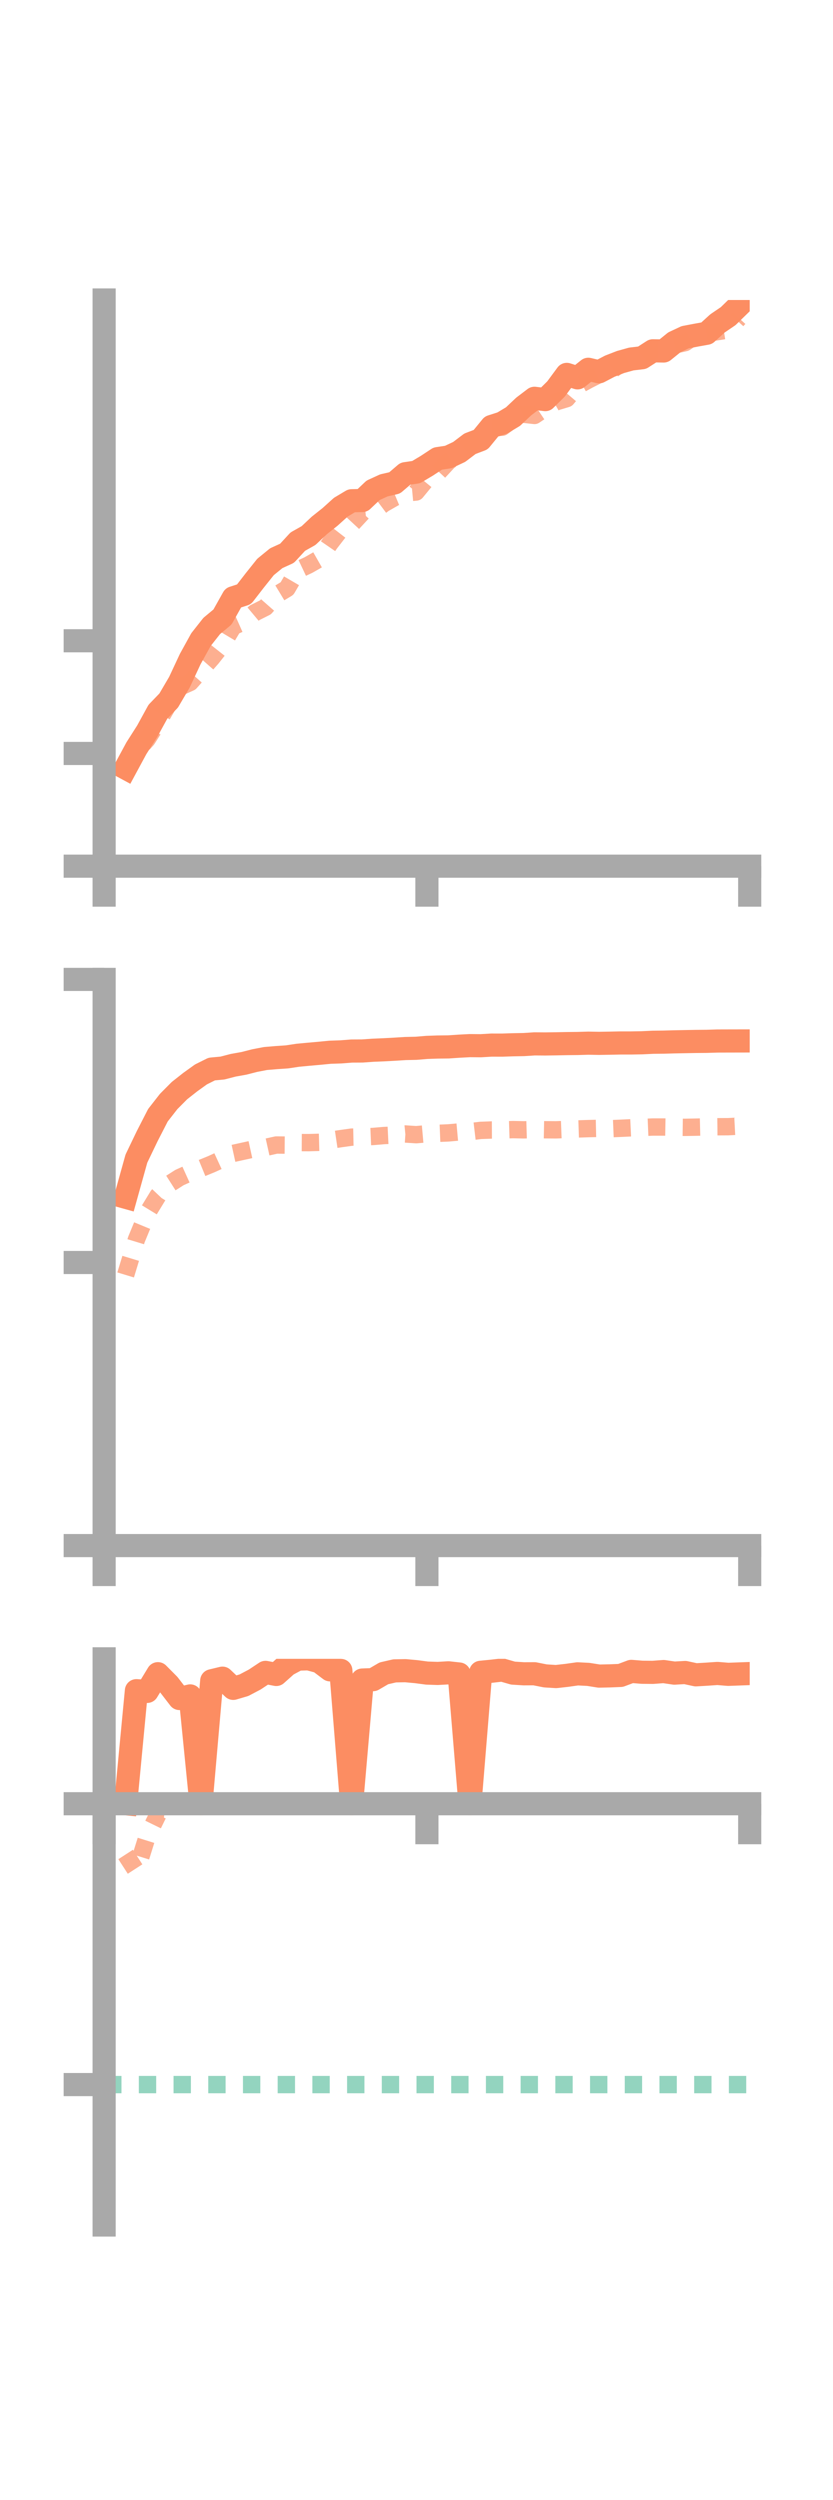 <?xml version="1.0" encoding="utf-8" standalone="no"?>
<!DOCTYPE svg PUBLIC "-//W3C//DTD SVG 1.1//EN"
  "http://www.w3.org/Graphics/SVG/1.1/DTD/svg11.dtd">
<!-- Created with matplotlib (https://matplotlib.org/) -->
<svg height="216pt" version="1.1" viewBox="0 0 72 216" width="72pt" xmlns="http://www.w3.org/2000/svg" xmlns:xlink="http://www.w3.org/1999/xlink">
 <defs>
  <style type="text/css">*{stroke-linecap:butt;stroke-linejoin:round;}</style>
 </defs>
 <g id="figure_1">
  <g id="patch_1">
   <path d="M 0 216 
L 72 216 
L 72 0 
L 0 0 
z
" style="fill:none;"/>
  </g>
  <g id="axes_1">
   <g id="patch_2">
    <path d="M 9 74.838 
L 64.8 74.838 
L 64.8 25.92 
L 9 25.92 
z
" style="fill:none;"/>
   </g>
   <g id="matplotlib.axis_1">
    <g id="xtick_1">
     <g id="line2d_1">
      <defs>
       <path d="M 0 0 
L 0 3.5 
" id="m2ff1d8cc61" style="stroke:#a9a9a9;stroke-width:2;"/>
      </defs>
      <g>
       <use style="fill:#a9a9a9;stroke:#a9a9a9;stroke-width:2;" x="9" xlink:href="#m2ff1d8cc61" y="74.838"/>
      </g>
     </g>
    </g>
    <g id="xtick_2">
     <g id="line2d_2">
      <g>
       <use style="fill:#a9a9a9;stroke:#a9a9a9;stroke-width:2;" x="36.9" xlink:href="#m2ff1d8cc61" y="74.838"/>
      </g>
     </g>
    </g>
    <g id="xtick_3">
     <g id="line2d_3">
      <g>
       <use style="fill:#a9a9a9;stroke:#a9a9a9;stroke-width:2;" x="64.8" xlink:href="#m2ff1d8cc61" y="74.838"/>
      </g>
     </g>
    </g>
   </g>
   <g id="matplotlib.axis_2">
    <g id="ytick_1">
     <g id="line2d_4">
      <defs>
       <path d="M 0 0 
L -3.5 0 
" id="mca43c42cbf" style="stroke:#a9a9a9;stroke-width:2;"/>
      </defs>
      <g>
       <use style="fill:#a9a9a9;stroke:#a9a9a9;stroke-width:2;" x="9" xlink:href="#mca43c42cbf" y="74.838"/>
      </g>
     </g>
    </g>
    <g id="ytick_2">
     <g id="line2d_5">
      <g>
       <use style="fill:#a9a9a9;stroke:#a9a9a9;stroke-width:2;" x="9" xlink:href="#mca43c42cbf" y="65.1"/>
      </g>
     </g>
    </g>
    <g id="ytick_3">
     <g id="line2d_6">
      <g>
       <use style="fill:#a9a9a9;stroke:#a9a9a9;stroke-width:2;" x="9" xlink:href="#mca43c42cbf" y="55.362"/>
      </g>
     </g>
    </g>
   </g>
   <g id="line2d_7">
    <path clip-path="url(#p6d343d5f77)" d="M 10.86 66.366 
L 11.79 64.645 
L 12.72 63.186 
L 13.65 61.49 
L 14.58 60.525 
L 15.51 58.939 
L 16.44 56.947 
L 17.37 55.262 
L 18.3 54.083 
L 19.23 53.31 
L 20.16 51.652 
L 21.09 51.351 
L 22.02 50.15 
L 22.95 48.986 
L 23.88 48.227 
L 24.81 47.804 
L 25.74 46.796 
L 26.67 46.273 
L 27.6 45.398 
L 28.53 44.659 
L 29.46 43.82 
L 30.39 43.265 
L 31.32 43.244 
L 32.25 42.363 
L 33.18 41.937 
L 34.11 41.723 
L 35.04 40.927 
L 35.97 40.791 
L 36.9 40.237 
L 37.83 39.625 
L 38.76 39.484 
L 39.69 39.046 
L 40.62 38.341 
L 41.55 37.987 
L 42.48 36.85 
L 43.41 36.551 
L 44.34 35.994 
L 45.27 35.118 
L 46.2 34.412 
L 47.13 34.527 
L 48.06 33.607 
L 48.99 32.348 
L 49.92 32.646 
L 50.85 31.906 
L 51.78 32.124 
L 52.71 31.637 
L 53.64 31.276 
L 54.57 31.017 
L 55.5 30.908 
L 56.43 30.309 
L 57.36 30.326 
L 58.29 29.574 
L 59.22 29.138 
L 60.15 28.961 
L 61.08 28.794 
L 62.01 27.946 
L 62.94 27.314 
L 63.87 26.407 
" style="fill:none;stroke:#fc8d62;stroke-linecap:square;stroke-width:2;"/>
   </g>
   <g id="line2d_8">
    <path clip-path="url(#p6d343d5f77)" d="M 10.86 66.839 
L 11.79 64.918 
L 12.72 63.876 
L 13.65 62.413 
L 14.58 60.829 
L 15.51 59.383 
L 16.44 58.963 
L 17.37 57.918 
L 18.3 56.863 
L 19.23 55.688 
L 20.16 54.13 
L 21.09 53.718 
L 22.02 52.939 
L 22.95 52.471 
L 23.88 51.41 
L 24.81 50.848 
L 25.74 49.254 
L 26.67 48.815 
L 27.6 48.284 
L 28.53 46.934 
L 29.46 45.736 
L 30.39 45.297 
L 31.32 44.295 
L 32.25 44.21 
L 33.18 43.515 
L 34.11 42.984 
L 35.04 42.596 
L 35.97 42.51 
L 36.9 41.378 
L 37.83 40.869 
L 38.76 39.868 
L 39.69 39.179 
L 40.62 38.409 
L 41.55 37.654 
L 42.48 36.981 
L 43.41 36.909 
L 44.34 36.23 
L 45.27 35.792 
L 46.2 35.895 
L 47.13 35.27 
L 48.06 34.722 
L 48.99 34.441 
L 49.92 33.339 
L 50.85 32.832 
L 51.78 32.358 
L 52.71 32.1 
L 53.64 31.447 
L 54.57 30.988 
L 55.5 31.061 
L 56.43 30.187 
L 57.36 30.18 
L 58.29 29.814 
L 59.22 29.604 
L 60.15 28.977 
L 61.08 28.785 
L 62.01 28.657 
L 62.94 28.508 
L 63.87 27.484 
" style="fill:none;stroke:#fc8d62;stroke-dasharray:1.5,1.5;stroke-dashoffset:0;stroke-opacity:0.7;stroke-width:1.5;"/>
   </g>
   <g id="patch_3">
    <path d="M 9 74.838 
L 9 25.92 
" style="fill:none;stroke:#a9a9a9;stroke-linecap:square;stroke-linejoin:miter;stroke-width:2;"/>
   </g>
   <g id="patch_4">
    <path d="M 64.8 74.838 
L 64.8 25.92 
" style="fill:none;"/>
   </g>
   <g id="patch_5">
    <path d="M 9 74.838 
L 64.8 74.838 
" style="fill:none;stroke:#a9a9a9;stroke-linecap:square;stroke-linejoin:miter;stroke-width:2;"/>
   </g>
   <g id="patch_6">
    <path d="M 9 25.92 
L 64.8 25.92 
" style="fill:none;"/>
   </g>
  </g>
  <g id="axes_2">
   <g id="patch_7">
    <path d="M 9 133.539 
L 64.8 133.539 
L 64.8 84.621 
L 9 84.621 
z
" style="fill:none;"/>
   </g>
   <g id="matplotlib.axis_3">
    <g id="xtick_4">
     <g id="line2d_9">
      <g>
       <use style="fill:#a9a9a9;stroke:#a9a9a9;stroke-width:2;" x="9" xlink:href="#m2ff1d8cc61" y="133.539"/>
      </g>
     </g>
    </g>
    <g id="xtick_5">
     <g id="line2d_10">
      <g>
       <use style="fill:#a9a9a9;stroke:#a9a9a9;stroke-width:2;" x="36.9" xlink:href="#m2ff1d8cc61" y="133.539"/>
      </g>
     </g>
    </g>
    <g id="xtick_6">
     <g id="line2d_11">
      <g>
       <use style="fill:#a9a9a9;stroke:#a9a9a9;stroke-width:2;" x="64.8" xlink:href="#m2ff1d8cc61" y="133.539"/>
      </g>
     </g>
    </g>
   </g>
   <g id="matplotlib.axis_4">
    <g id="ytick_4">
     <g id="line2d_12">
      <g>
       <use style="fill:#a9a9a9;stroke:#a9a9a9;stroke-width:2;" x="9" xlink:href="#mca43c42cbf" y="133.539"/>
      </g>
     </g>
    </g>
    <g id="ytick_5">
     <g id="line2d_13">
      <g>
       <use style="fill:#a9a9a9;stroke:#a9a9a9;stroke-width:2;" x="9" xlink:href="#mca43c42cbf" y="109.08"/>
      </g>
     </g>
    </g>
    <g id="ytick_6">
     <g id="line2d_14">
      <g>
       <use style="fill:#a9a9a9;stroke:#a9a9a9;stroke-width:2;" x="9" xlink:href="#mca43c42cbf" y="84.621"/>
      </g>
     </g>
    </g>
   </g>
   <g id="line2d_15">
    <path clip-path="url(#p60aa14997b)" d="M 10.86 103.442 
L 11.79 100.105 
L 12.72 98.169 
L 13.65 96.357 
L 14.58 95.167 
L 15.51 94.231 
L 16.44 93.499 
L 17.37 92.83 
L 18.3 92.366 
L 19.23 92.279 
L 20.16 92.038 
L 21.09 91.872 
L 22.02 91.634 
L 22.95 91.456 
L 23.88 91.378 
L 24.81 91.315 
L 25.74 91.174 
L 26.67 91.087 
L 27.6 91.005 
L 28.53 90.914 
L 29.46 90.883 
L 30.39 90.81 
L 31.32 90.805 
L 32.25 90.739 
L 33.18 90.701 
L 34.11 90.651 
L 35.04 90.593 
L 35.97 90.572 
L 36.9 90.495 
L 37.83 90.463 
L 38.76 90.453 
L 39.69 90.39 
L 40.62 90.342 
L 41.55 90.351 
L 42.48 90.296 
L 43.41 90.298 
L 44.34 90.268 
L 45.27 90.251 
L 46.2 90.191 
L 47.13 90.198 
L 48.06 90.185 
L 48.99 90.167 
L 49.92 90.157 
L 50.85 90.13 
L 51.78 90.146 
L 52.71 90.131 
L 53.64 90.112 
L 54.57 90.112 
L 55.5 90.096 
L 56.43 90.051 
L 57.36 90.04 
L 58.29 90.015 
L 59.22 89.997 
L 60.15 89.98 
L 61.08 89.972 
L 62.01 89.944 
L 62.94 89.941 
L 63.87 89.939 
" style="fill:none;stroke:#fc8d62;stroke-linecap:square;stroke-width:2;"/>
   </g>
   <g id="line2d_16">
    <path clip-path="url(#p60aa14997b)" d="M 10.86 110.156 
L 11.79 107.095 
L 12.72 104.842 
L 13.65 103.318 
L 14.58 102.335 
L 15.51 101.742 
L 16.44 101.321 
L 17.37 100.953 
L 18.3 100.572 
L 19.23 100.144 
L 20.16 99.654 
L 21.09 99.45 
L 22.02 99.246 
L 22.95 99.137 
L 23.88 98.93 
L 24.81 98.937 
L 25.74 98.718 
L 26.67 98.723 
L 27.6 98.697 
L 28.53 98.516 
L 29.46 98.378 
L 30.39 98.248 
L 31.32 98.23 
L 32.25 98.191 
L 33.18 98.112 
L 34.11 98.067 
L 35.04 97.976 
L 35.97 98.037 
L 36.9 97.955 
L 37.83 97.921 
L 38.76 97.883 
L 39.69 97.8 
L 40.62 97.776 
L 41.55 97.666 
L 42.48 97.632 
L 43.41 97.627 
L 44.34 97.598 
L 45.27 97.618 
L 46.2 97.592 
L 47.13 97.611 
L 48.06 97.618 
L 48.99 97.583 
L 49.92 97.542 
L 50.85 97.512 
L 51.78 97.491 
L 52.71 97.524 
L 53.64 97.485 
L 54.57 97.441 
L 55.5 97.414 
L 56.43 97.375 
L 57.36 97.375 
L 58.29 97.391 
L 59.22 97.403 
L 60.15 97.386 
L 61.08 97.364 
L 62.01 97.351 
L 62.94 97.346 
L 63.87 97.297 
" style="fill:none;stroke:#fc8d62;stroke-dasharray:1.5,1.5;stroke-dashoffset:0;stroke-opacity:0.7;stroke-width:1.5;"/>
   </g>
   <g id="patch_8">
    <path d="M 9 133.539 
L 9 84.621 
" style="fill:none;stroke:#a9a9a9;stroke-linecap:square;stroke-linejoin:miter;stroke-width:2;"/>
   </g>
   <g id="patch_9">
    <path d="M 64.8 133.539 
L 64.8 84.621 
" style="fill:none;"/>
   </g>
   <g id="patch_10">
    <path d="M 9 133.539 
L 64.8 133.539 
" style="fill:none;stroke:#a9a9a9;stroke-linecap:square;stroke-linejoin:miter;stroke-width:2;"/>
   </g>
   <g id="patch_11">
    <path d="M 9 84.621 
L 64.8 84.621 
" style="fill:none;"/>
   </g>
  </g>
  <g id="axes_3">
   <g id="patch_12">
    <path d="M 9 192.24 
L 64.8 192.24 
L 64.8 143.322 
L 9 143.322 
z
" style="fill:none;"/>
   </g>
   <g id="matplotlib.axis_5">
    <g id="xtick_7">
     <g id="line2d_17">
      <g>
       <use style="fill:#a9a9a9;stroke:#a9a9a9;stroke-width:2;" x="9" xlink:href="#m2ff1d8cc61" y="155.843"/>
      </g>
     </g>
    </g>
    <g id="xtick_8">
     <g id="line2d_18">
      <g>
       <use style="fill:#a9a9a9;stroke:#a9a9a9;stroke-width:2;" x="36.9" xlink:href="#m2ff1d8cc61" y="155.843"/>
      </g>
     </g>
    </g>
    <g id="xtick_9">
     <g id="line2d_19">
      <g>
       <use style="fill:#a9a9a9;stroke:#a9a9a9;stroke-width:2;" x="64.8" xlink:href="#m2ff1d8cc61" y="155.843"/>
      </g>
     </g>
    </g>
   </g>
   <g id="matplotlib.axis_6">
    <g id="ytick_7">
     <g id="line2d_20">
      <g>
       <use style="fill:#a9a9a9;stroke:#a9a9a9;stroke-width:2;" x="9" xlink:href="#mca43c42cbf" y="155.843"/>
      </g>
     </g>
    </g>
    <g id="ytick_8">
     <g id="line2d_21">
      <g>
       <use style="fill:#a9a9a9;stroke:#a9a9a9;stroke-width:2;" x="9" xlink:href="#mca43c42cbf" y="180.108"/>
      </g>
     </g>
    </g>
   </g>
   <g id="line2d_22">
    <path clip-path="url(#p1eb56455c1)" d="M 10.86 155.843 
L 11.79 146.075 
L 12.72 146.137 
L 13.65 144.607 
L 14.58 145.543 
L 15.51 146.751 
L 16.44 146.527 
L 17.37 155.843 
L 18.3 145.217 
L 19.23 144.993 
L 20.16 145.875 
L 21.09 145.601 
L 22.02 145.111 
L 22.95 144.494 
L 23.88 144.674 
L 24.81 143.845 
L 25.74 143.347 
L 26.67 143.322 
L 27.6 143.571 
L 28.53 144.274 
L 29.46 144.325 
L 30.39 155.843 
L 31.32 145.155 
L 32.25 145.12 
L 33.18 144.577 
L 34.11 144.363 
L 35.04 144.347 
L 35.97 144.431 
L 36.9 144.554 
L 37.83 144.585 
L 38.76 144.532 
L 39.69 144.634 
L 40.62 155.843 
L 41.55 144.486 
L 42.48 144.395 
L 43.41 144.289 
L 44.34 144.557 
L 45.27 144.616 
L 46.2 144.612 
L 47.13 144.797 
L 48.06 144.855 
L 48.99 144.751 
L 49.92 144.62 
L 50.85 144.667 
L 51.78 144.814 
L 52.71 144.795 
L 53.64 144.757 
L 54.57 144.408 
L 55.5 144.483 
L 56.43 144.492 
L 57.36 144.422 
L 58.29 144.558 
L 59.22 144.504 
L 60.15 144.705 
L 61.08 144.65 
L 62.01 144.586 
L 62.94 144.663 
L 63.87 144.629 
" style="fill:none;stroke:#fc8d62;stroke-linecap:square;stroke-width:2;"/>
   </g>
   <g id="line2d_23">
    <path clip-path="url(#p1eb56455c1)" d="M 10.86 160.226 
L 11.79 161.665 
L 12.72 158.684 
L 13.65 156.785 
L 14.58 156.918 
L 15.51 156.035 
L 16.44 155.873 
L 17.37 155.865 
L 18.3 155.843 
L 19.23 155.846 
L 20.16 155.846 
L 21.09 155.851 
L 22.02 155.857 
L 22.95 155.858 
L 23.88 155.872 
L 24.81 155.872 
L 25.74 155.863 
L 26.67 155.897 
L 27.6 155.886 
L 28.53 155.854 
L 29.46 155.851 
L 30.39 155.843 
L 31.32 155.843 
L 32.25 155.843 
L 33.18 155.843 
L 34.11 155.844 
L 35.04 155.843 
L 35.97 155.843 
L 36.9 155.841 
L 37.83 155.843 
L 38.76 155.843 
L 39.69 155.843 
L 40.62 155.843 
L 41.55 155.843 
L 42.48 155.843 
L 43.41 155.843 
L 44.34 155.84 
L 45.27 155.842 
L 46.2 155.84 
L 47.13 155.842 
L 48.06 155.843 
L 48.99 155.843 
L 49.92 155.842 
L 50.85 155.843 
L 51.78 155.843 
L 52.71 155.845 
L 53.64 155.848 
L 54.57 155.846 
L 55.5 155.843 
L 56.43 155.843 
L 57.36 155.843 
L 58.29 155.847 
L 59.22 155.847 
L 60.15 155.847 
L 61.08 155.848 
L 62.01 155.845 
L 62.94 155.849 
L 63.87 155.843 
" style="fill:none;stroke:#fc8d62;stroke-dasharray:1.5,1.5;stroke-dashoffset:0;stroke-opacity:0.7;stroke-width:1.5;"/>
   </g>
   <g id="line2d_24">
    <path clip-path="url(#p1eb56455c1)" d="M 9 180.108 
L 64.8 180.108 
" style="fill:none;stroke:#66c2a5;stroke-dasharray:1.5,1.5;stroke-dashoffset:0;stroke-opacity:0.7;stroke-width:1.5;"/>
   </g>
   <g id="patch_13">
    <path d="M 9 192.24 
L 9 143.322 
" style="fill:none;stroke:#a9a9a9;stroke-linecap:square;stroke-linejoin:miter;stroke-width:2;"/>
   </g>
   <g id="patch_14">
    <path d="M 64.8 192.24 
L 64.8 143.322 
" style="fill:none;"/>
   </g>
   <g id="patch_15">
    <path d="M 9 155.843 
L 64.8 155.843 
" style="fill:none;stroke:#a9a9a9;stroke-linecap:square;stroke-linejoin:miter;stroke-width:2;"/>
   </g>
   <g id="patch_16">
    <path d="M 9 143.322 
L 64.8 143.322 
" style="fill:none;"/>
   </g>
  </g>
 </g>
 <defs>
  <clipPath id="p6d343d5f77">
   <rect height="48.918" width="55.8" x="9" y="25.92"/>
  </clipPath>
  <clipPath id="p60aa14997b">
   <rect height="48.918" width="55.8" x="9" y="84.621"/>
  </clipPath>
  <clipPath id="p1eb56455c1">
   <rect height="48.918" width="55.8" x="9" y="143.322"/>
  </clipPath>
 </defs>
</svg>
